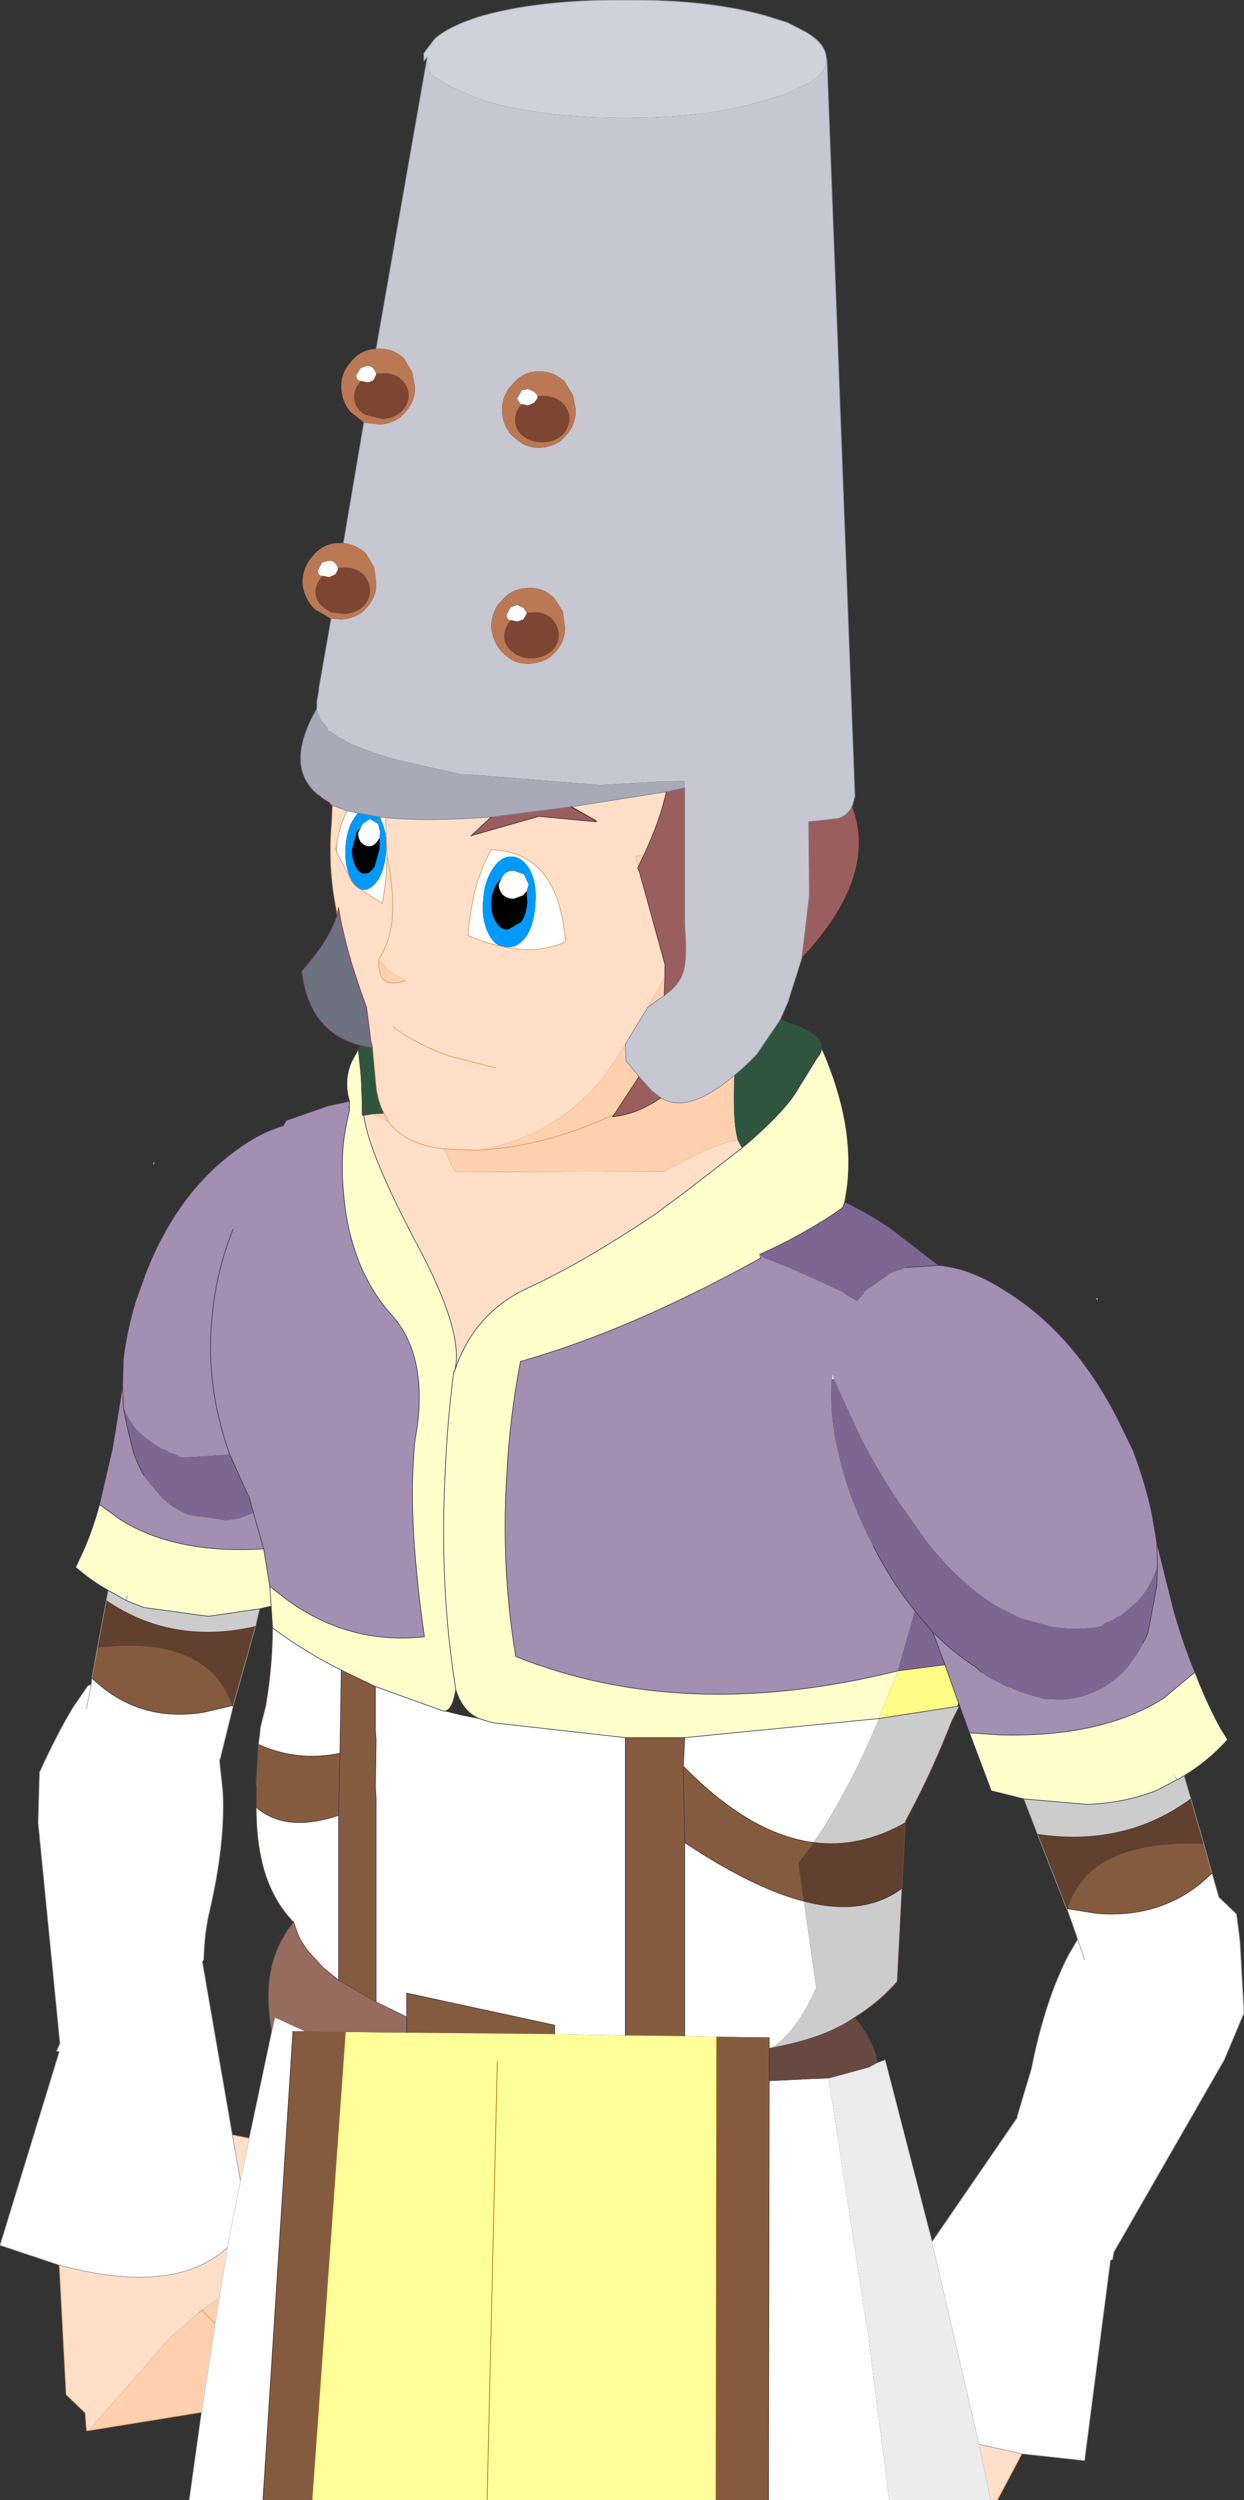 <?xml version="1.0" encoding="UTF-8" standalone="no"?>
<svg xmlns:xlink="http://www.w3.org/1999/xlink" height="183.45px" width="91.3px" xmlns="http://www.w3.org/2000/svg">
  <rect width="100%" height="100%" fill="#333333" stroke="none"/>
  <g transform="matrix(1, 0, 0, 1, -48.0, 112.25)">
    <path d="M79.35 -108.05 Q79.4 -107.15 79.65 -106.75 L81.05 -105.9 83.4 -104.9 Q87.75 -103.6 93.9 -103.6 99.95 -103.6 104.2 -104.9 L105.8 -105.4 106.4 -105.7 107.45 -106.2 Q108.6 -106.95 108.65 -107.8 L108.7 -107.95 108.7 -107.8 110.75 -53.8 110.55 -53.1 Q110.25 -52.45 109.55 -52.2 L107.35 -51.95 107.4 -46.55 106.85 -41.95 105.8 -38.65 105.25 -37.4 103.55 -34.9 Q102.7 -34.0 101.9 -33.35 98.5 -30.45 96.5 -31.7 L95.85 -32.2 94.9 -33.25 93.95 -34.4 93.9 -35.65 95.55 -38.35 96.75 -39.2 Q97.85 -39.95 98.15 -40.95 98.45 -41.95 98.25 -44.35 L98.25 -54.45 98.25 -54.95 97.05 -54.9 96.35 -54.9 92.05 -54.65 82.65 -55.4 81.75 -55.45 77.35 -56.45 77.3 -56.45 Q75.25 -57.0 73.95 -57.6 L73.85 -57.6 72.95 -58.1 72.2 -58.6 72.05 -58.65 72.0 -58.9 71.5 -59.45 71.4 -59.75 Q71.25 -60.0 71.25 -60.25 L71.25 -60.45 71.25 -60.75 71.4 -61.6 71.4 -61.75 72.3 -66.85 73.05 -66.8 Q73.9 -66.85 74.55 -67.3 L74.95 -67.7 Q75.7 -68.55 75.6 -69.65 L75.45 -70.65 74.85 -71.65 Q74.15 -72.3 73.2 -72.4 L74.7 -81.25 75.85 -81.1 Q76.7 -81.15 77.35 -81.6 L77.75 -82.0 Q78.5 -82.85 78.45 -83.9 L78.25 -84.95 77.65 -85.95 Q76.8 -86.75 75.6 -86.65 L79.35 -108.05 M88.65 -68.4 Q87.8 -69.2 86.65 -69.1 85.55 -69.05 84.85 -68.2 L84.55 -67.9 Q84.05 -67.15 84.05 -66.2 84.15 -65.2 84.8 -64.45 L84.95 -64.3 Q85.75 -63.5 86.85 -63.55 87.75 -63.6 88.4 -64.05 L88.8 -64.45 Q89.55 -65.3 89.45 -66.35 L89.3 -67.4 88.65 -68.4 M90.25 -82.25 L90.05 -83.25 89.45 -84.25 Q88.6 -85.05 87.45 -85.0 86.35 -84.95 85.65 -84.1 L85.35 -83.75 Q84.8 -83.0 84.85 -82.05 84.9 -81.05 85.55 -80.3 L85.75 -80.15 Q86.55 -79.35 87.65 -79.4 88.5 -79.45 89.15 -79.9 L89.55 -80.3 Q90.3 -81.15 90.25 -82.25" fill="#c6c7d0" fill-rule="evenodd" stroke="none"/>
    <path d="M79.35 -108.05 L79.1 -107.75 79.1 -108.05 79.1 -108.35 79.9 -109.4 Q80.95 -110.35 83.4 -111.1 87.75 -112.3 93.9 -112.25 99.95 -112.3 104.2 -111.1 L105.8 -110.6 107.15 -109.9 Q108.6 -109.05 108.65 -108.0 L108.65 -107.8 Q108.6 -106.95 107.45 -106.2 L106.4 -105.7 105.8 -105.4 104.2 -104.9 Q99.95 -103.6 93.9 -103.6 87.75 -103.6 83.4 -104.9 L81.05 -105.9 79.65 -106.75 Q79.4 -107.15 79.35 -108.05" fill="#d0d1d9" fill-rule="evenodd" stroke="none"/>
    <path d="M75.6 -84.85 L75.95 -84.85 Q76.75 -84.95 77.35 -84.5 77.95 -84.0 78.0 -83.3 78.0 -82.6 77.45 -82.05 76.9 -81.55 76.1 -81.5 L74.85 -81.8 74.65 -81.9 Q74.05 -82.35 74.0 -83.0 73.95 -83.75 74.5 -84.3 L74.95 -84.2 75.2 -84.25 75.4 -84.35 75.6 -84.75 75.6 -84.85 M72.8 -70.6 L72.9 -70.6 73.15 -70.6 Q73.95 -70.65 74.55 -70.2 75.1 -69.7 75.15 -69.0 75.2 -68.3 74.65 -67.75 74.1 -67.25 73.3 -67.2 L72.35 -67.3 71.85 -67.6 Q71.2 -68.05 71.15 -68.75 71.15 -69.45 71.7 -70.0 L72.15 -69.9 72.6 -70.1 72.8 -70.45 72.8 -70.6 M87.45 -83.2 L87.75 -83.2 Q88.55 -83.25 89.15 -82.8 89.75 -82.3 89.8 -81.6 89.8 -80.9 89.3 -80.35 88.75 -79.85 87.95 -79.8 87.1 -79.75 86.45 -80.2 85.85 -80.65 85.8 -81.35 85.75 -82.05 86.3 -82.6 L86.75 -82.5 87.2 -82.7 87.45 -83.05 87.45 -83.2 M86.65 -67.3 L87.0 -67.3 Q87.8 -67.4 88.4 -66.95 88.95 -66.45 89.0 -65.75 89.05 -65.05 88.5 -64.5 87.95 -64.0 87.15 -63.95 86.3 -63.9 85.7 -64.35 85.05 -64.8 85.0 -65.45 85.0 -66.2 85.5 -66.75 L85.95 -66.65 86.4 -66.8 86.65 -67.2 86.65 -67.3" fill="#7c4632" fill-rule="evenodd" stroke="none"/>
    <path d="M72.3 -66.85 L71.1 -67.55 70.95 -67.7 Q70.3 -68.45 70.2 -69.45 70.2 -70.4 70.7 -71.15 L71.0 -71.5 Q71.7 -72.35 72.8 -72.4 L73.2 -72.4 Q74.15 -72.3 74.85 -71.65 L75.45 -70.65 75.6 -69.65 Q75.7 -68.55 74.95 -67.7 L74.55 -67.3 Q73.9 -66.85 73.05 -66.8 L72.3 -66.85 M74.7 -81.25 L73.95 -81.85 73.75 -82.0 Q73.1 -82.75 73.05 -83.75 73.0 -84.7 73.55 -85.45 L73.8 -85.75 Q74.5 -86.6 75.6 -86.65 76.8 -86.75 77.65 -85.95 L78.25 -84.95 78.45 -83.9 Q78.5 -82.85 77.75 -82.0 L77.35 -81.6 Q76.7 -81.15 75.85 -81.1 L74.7 -81.25 M74.5 -84.3 Q73.95 -83.75 74.0 -83.0 74.05 -82.35 74.65 -81.9 L74.85 -81.8 76.1 -81.5 Q76.9 -81.55 77.45 -82.05 78.0 -82.6 78.0 -83.3 77.95 -84.0 77.35 -84.5 76.75 -84.95 75.95 -84.85 L75.6 -84.85 75.45 -85.15 75.4 -85.2 Q75.25 -85.4 74.95 -85.4 L74.5 -85.25 74.45 -85.2 74.15 -84.7 Q74.15 -84.45 74.4 -84.3 L74.5 -84.3 M71.7 -70.0 Q71.15 -69.45 71.15 -68.75 71.2 -68.05 71.85 -67.6 L72.35 -67.3 73.3 -67.2 Q74.1 -67.25 74.65 -67.75 75.2 -68.3 75.15 -69.0 75.1 -69.7 74.55 -70.2 73.95 -70.65 73.15 -70.6 L72.9 -70.6 72.8 -70.6 72.65 -70.85 72.6 -70.9 Q72.45 -71.1 72.15 -71.1 L71.7 -71.0 71.6 -70.9 71.35 -70.4 Q71.3 -70.15 71.55 -70.0 L71.7 -70.0 M87.45 -83.2 L87.25 -83.45 87.2 -83.5 86.75 -83.7 86.3 -83.6 86.25 -83.5 85.95 -83.0 86.2 -82.6 86.3 -82.6 Q85.75 -82.05 85.8 -81.35 85.85 -80.65 86.45 -80.2 87.1 -79.75 87.95 -79.8 88.75 -79.85 89.3 -80.35 89.8 -80.9 89.8 -81.6 89.75 -82.3 89.15 -82.8 88.55 -83.25 87.75 -83.2 L87.45 -83.2 M90.25 -82.25 Q90.3 -81.15 89.55 -80.3 L89.15 -79.9 Q88.5 -79.45 87.65 -79.4 86.55 -79.35 85.75 -80.15 L85.55 -80.3 Q84.9 -81.05 84.85 -82.05 84.8 -83.0 85.35 -83.75 L85.65 -84.1 Q86.35 -84.95 87.45 -85.0 88.6 -85.05 89.45 -84.25 L90.05 -83.25 90.25 -82.25 M88.65 -68.4 L89.3 -67.4 89.45 -66.35 Q89.55 -65.3 88.8 -64.45 L88.4 -64.05 Q87.75 -63.6 86.85 -63.55 85.75 -63.5 84.95 -64.3 L84.8 -64.45 Q84.15 -65.2 84.05 -66.2 84.05 -67.15 84.55 -67.9 L84.85 -68.2 Q85.55 -69.05 86.65 -69.1 87.8 -69.2 88.65 -68.4 M85.5 -66.75 Q85.0 -66.2 85.0 -65.45 85.05 -64.8 85.7 -64.35 86.3 -63.9 87.15 -63.95 87.95 -64.0 88.5 -64.5 89.05 -65.05 89.0 -65.75 88.95 -66.45 88.4 -66.95 87.8 -67.4 87.0 -67.3 L86.65 -67.3 86.45 -67.6 86.4 -67.65 85.95 -67.85 85.5 -67.7 85.45 -67.65 85.2 -67.15 Q85.15 -66.9 85.4 -66.75 L85.5 -66.75" fill="#bb7855" fill-rule="evenodd" stroke="none"/>
    <path d="M136.95 25.2 L137.45 26.95 138.75 28.2 139.0 30.15 139.3 35.45 137.85 38.9 129.75 53.0 129.65 53.55 129.5 53.6 127.6 68.3 123.0 67.8 119.85 67.1 116.4 52.25 122.65 43.15 122.65 43.05 123.7 39.55 Q124.7 34.5 126.45 31.15 L127.1 30.05 126.35 27.9 126.35 27.8 128.5 28.15 Q132.9 28.5 136.05 26.0 L136.95 25.2 M113.25 71.2 L104.4 71.2 104.45 40.45 107.5 40.3 108.8 40.25 109.4 44.05 111.05 54.8 111.5 57.8 111.75 59.2 111.85 60.15 112.85 68.0 113.25 71.2 M67.3 71.2 L61.9 71.2 62.8 64.75 63.8 58.25 64.1 56.35 64.7 52.65 Q60.8 56.25 52.35 53.95 L48.0 52.5 52.35 38.3 52.15 38.25 52.4 37.7 50.8 21.5 50.9 17.8 Q52.2 14.95 53.35 13.05 L54.45 11.45 54.7 11.35 54.75 10.9 55.1 11.2 Q58.35 14.1 62.9 13.4 L65.05 12.9 65.1 13.0 64.15 16.85 64.1 16.85 64.35 19.2 Q64.55 22.9 63.4 27.9 63.0 29.55 62.95 31.55 L62.85 31.7 65.05 44.4 65.65 47.8 66.3 44.65 67.95 36.85 68.2 35.8 70.4 36.8 69.5 36.8 67.3 71.2 M75.6 -84.85 L75.6 -84.75 75.4 -84.35 75.2 -84.25 74.95 -84.2 74.5 -84.3 74.4 -84.3 Q74.15 -84.45 74.15 -84.7 L74.45 -85.2 74.5 -85.25 74.95 -85.4 Q75.25 -85.4 75.4 -85.2 L75.45 -85.15 75.6 -84.85 M72.8 -70.6 L72.8 -70.45 72.6 -70.1 72.15 -69.9 71.7 -70.0 71.55 -70.0 Q71.3 -70.15 71.35 -70.4 L71.6 -70.9 71.7 -71.0 72.15 -71.1 Q72.45 -71.1 72.6 -70.9 L72.65 -70.85 72.8 -70.6 M73.5 -52.75 L74.25 -52.6 73.85 -52.0 Q73.4 -51.15 73.35 -49.95 73.3 -48.75 73.7 -47.85 L73.7 -47.8 72.7 -49.75 72.7 -50.3 Q73.0 -51.95 73.5 -52.75 M75.9 -52.3 L76.3 -52.25 76.4 -49.5 Q76.4 -47.75 76.05 -45.95 L74.45 -47.0 74.7 -46.95 Q75.35 -47.0 75.85 -47.85 76.3 -48.75 76.35 -49.95 76.4 -51.15 76.0 -52.0 L75.9 -52.3 M74.45 -51.45 L74.6 -51.8 75.15 -52.15 75.75 -51.8 75.9 -51.2 75.85 -50.75 75.75 -50.6 75.65 -50.45 Q75.4 -50.15 75.1 -50.15 74.75 -50.15 74.5 -50.45 74.25 -50.75 74.3 -51.2 L74.45 -51.45 M68.0 7.2 Q70.35 8.95 73.05 10.3 L72.95 16.4 Q69.85 17.05 66.95 15.75 L67.05 15.05 67.1 14.5 67.5 12.9 Q68.0 9.95 68.0 7.2 M75.55 11.5 L80.4 13.25 80.6 13.3 81.8 13.6 83.3 13.9 84.1 14.15 93.9 15.25 93.9 37.1 88.7 37.0 88.7 36.35 77.85 34.0 77.85 34.45 77.85 35.75 75.6 34.65 75.6 19.7 75.55 18.9 75.6 15.4 75.55 14.75 75.55 11.5 M86.3 -82.6 L86.2 -82.6 85.95 -83.0 86.25 -83.5 86.3 -83.6 86.75 -83.7 87.2 -83.5 87.25 -83.45 87.45 -83.2 87.45 -83.05 87.2 -82.7 86.75 -82.5 86.3 -82.6 M85.5 -66.75 L85.4 -66.75 Q85.15 -66.9 85.2 -67.15 L85.45 -67.65 85.5 -67.7 85.95 -67.85 86.4 -67.65 86.45 -67.6 86.65 -67.3 86.65 -67.2 86.4 -66.8 85.95 -66.65 85.5 -66.75 M85.05 -42.75 L85.25 -42.75 Q86.05 -42.7 86.7 -43.65 87.25 -44.65 87.3 -46.05 87.4 -47.45 86.9 -48.4 86.35 -49.4 85.5 -49.4 84.7 -49.4 84.1 -48.4 83.5 -47.45 83.45 -46.05 83.35 -44.65 83.9 -43.65 84.25 -42.95 84.85 -42.8 83.65 -43.05 82.35 -43.6 82.65 -47.45 84.05 -49.9 89.0 -49.75 89.5 -43.15 87.6 -42.25 85.05 -42.75 M86.65 -46.85 L86.4 -46.55 85.7 -46.3 Q85.25 -46.3 84.95 -46.55 84.6 -46.9 84.6 -47.35 L84.8 -47.8 85.0 -48.1 Q85.3 -48.4 85.75 -48.35 L86.45 -48.1 86.8 -47.35 86.65 -46.85 M127.6 31.55 L127.1 30.05 127.6 31.55 M112.5 13.85 Q110.8 18.05 108.45 21.85 L107.7 22.95 Q103.05 22.35 98.15 17.35 L98.25 15.25 112.5 13.85 M98.25 22.95 Q103.3 26.3 107.0 27.25 L107.9 33.6 Q106.55 36.7 104.7 38.0 L104.45 38.05 104.45 37.25 100.6 37.2 98.25 37.15 98.25 22.95 M69.55 28.8 Q67.9 27.1 67.25 24.5 66.8 22.65 66.8 20.35 68.95 22.25 72.85 20.95 L72.85 33.05 71.75 32.15 71.1 31.45 Q70.3 30.65 69.9 29.75 L69.75 29.35 69.55 28.8 M54.35 13.1 L54.7 11.35 54.35 13.1 M64.7 52.65 L65.15 50.25 65.65 47.8 65.15 50.25 64.7 52.65" fill="#ffffff" fill-rule="evenodd" stroke="none"/>
    <path d="M72.4 -53.15 L72.3 -53.2 72.2 -53.35 Q71.7 -53.6 71.4 -53.9 68.8 -55.95 71.25 -60.25 71.25 -60.0 71.4 -59.75 L71.5 -59.45 72.0 -58.9 72.05 -58.65 72.2 -58.6 72.95 -58.1 73.85 -57.6 73.95 -57.6 Q75.25 -57.0 77.3 -56.45 L77.35 -56.45 81.75 -55.45 82.65 -55.4 92.05 -54.65 96.35 -54.9 97.05 -54.9 98.25 -54.95 98.25 -54.45 96.9 -54.15 89.95 -53.05 89.9 -53.05 84.05 -52.3 Q79.4 -51.95 76.3 -52.25 L75.9 -52.3 74.25 -52.6 73.5 -52.75 72.4 -53.15" fill="#a8aab7" fill-rule="evenodd" stroke="none"/>
    <path d="M123.0 67.8 L121.2 71.2 120.7 71.2 119.85 67.1 123.0 67.8 M54.5 66.1 L54.35 66.1 54.25 64.8 52.85 63.45 52.35 53.95 Q60.8 56.25 64.7 52.65 L64.1 56.35 62.8 57.25 62.55 57.5 60.5 59.25 54.5 66.1 M72.75 -45.15 L72.7 -45.45 Q72.05 -48.6 72.35 -51.9 L72.4 -53.15 73.5 -52.75 Q73.0 -51.95 72.7 -50.3 L72.65 -49.9 72.7 -49.75 73.7 -47.8 Q74.0 -47.2 74.45 -47.0 L76.05 -45.95 Q76.4 -47.75 76.4 -49.5 L76.3 -52.25 Q79.4 -51.95 84.05 -52.3 L82.55 -50.9 82.65 -50.95 87.55 -52.35 91.75 -51.95 91.6 -52.1 91.8 -52.0 89.95 -53.05 96.9 -54.15 Q96.5 -52.2 95.3 -49.6 L94.65 -49.4 94.85 -48.65 94.8 -48.55 94.95 -48.2 96.8 -41.5 96.8 -40.55 95.55 -38.35 93.9 -35.65 93.4 -34.85 Q89.85 -29.05 83.1 -27.85 L80.55 -27.95 Q77.7 -28.3 76.5 -29.95 77.7 -28.3 80.55 -27.95 L81.4 -26.25 96.75 -26.3 Q100.3 -28.3 102.15 -28.6 L102.4 -28.1 102.5 -28.05 98.5 -24.95 96.15 -23.2 Q90.8 -19.6 86.75 -17.75 82.75 -15.9 81.35 -11.6 82.15 -14.35 78.6 -20.95 75.05 -27.65 74.7 -30.4 L75.4 -30.5 76.5 -29.95 76.2 -30.55 Q75.7 -31.5 75.6 -32.65 L75.35 -35.35 75.2 -35.95 75.15 -36.45 74.9 -38.35 Q73.35 -42.5 72.85 -45.65 L72.75 -45.15 M75.8 -41.85 Q76.5 -42.9 76.75 -44.5 77.0 -46.5 76.4 -49.5 77.0 -46.5 76.75 -44.5 76.5 -42.9 75.8 -41.85 75.75 -41.45 75.85 -41.1 76.0 -39.7 77.8 -40.3 77.05 -40.65 76.45 -41.1 L75.8 -41.85 M85.05 -42.75 Q87.6 -42.25 89.5 -43.15 89.0 -49.75 84.05 -49.9 82.65 -47.45 82.35 -43.6 83.65 -43.05 84.85 -42.8 L85.05 -42.75 M84.35 -33.9 L81.2 -34.7 81.0 -34.75 Q78.5 -35.65 76.85 -36.9 78.5 -35.65 81.0 -34.75 L81.2 -34.7 84.35 -33.9 M65.05 44.4 L66.3 44.65 65.65 47.8 65.05 44.4" fill="#ffdfc8" fill-rule="evenodd" stroke="none"/>
    <path d="M74.25 -52.6 L75.9 -52.3 76.0 -52.0 Q76.4 -51.15 76.35 -49.95 76.3 -48.75 75.85 -47.85 75.35 -47.0 74.7 -46.95 L74.45 -47.0 Q74.0 -47.2 73.7 -47.8 L73.7 -47.85 Q73.3 -48.75 73.35 -49.95 73.4 -51.15 73.85 -52.0 L74.25 -52.6 M75.85 -50.75 L75.9 -51.2 75.75 -51.8 75.15 -52.15 74.6 -51.8 74.45 -51.45 74.2 -51.25 73.85 -50.0 Q73.8 -49.25 74.1 -48.7 74.35 -48.15 74.75 -48.15 75.2 -48.15 75.5 -48.7 L75.85 -49.95 75.85 -50.75 M84.85 -42.8 Q84.25 -42.95 83.9 -43.65 83.35 -44.65 83.45 -46.05 83.5 -47.45 84.1 -48.4 84.7 -49.4 85.5 -49.4 86.35 -49.4 86.9 -48.4 87.4 -47.45 87.3 -46.05 87.25 -44.65 86.7 -43.65 86.05 -42.7 85.25 -42.75 L85.05 -42.75 84.85 -42.8 M84.8 -47.8 L84.5 -47.45 Q84.1 -46.9 84.05 -46.1 84.0 -45.25 84.4 -44.6 84.75 -44.0 85.3 -44.05 L86.25 -44.6 Q86.65 -45.2 86.7 -46.05 L86.65 -46.85 86.8 -47.35 86.45 -48.1 85.75 -48.35 Q85.3 -48.4 85.0 -48.1 L84.8 -47.8" fill="#0099ff" fill-rule="evenodd" stroke="none"/>
    <path d="M75.85 -50.75 L75.85 -49.95 75.5 -48.7 Q75.2 -48.15 74.75 -48.15 74.35 -48.15 74.1 -48.7 73.8 -49.25 73.85 -50.0 L74.2 -51.25 74.45 -51.45 74.3 -51.2 Q74.25 -50.75 74.5 -50.45 74.75 -50.15 75.1 -50.15 75.4 -50.15 75.65 -50.45 L75.75 -50.6 75.85 -50.75 M86.65 -46.85 L86.7 -46.05 Q86.65 -45.2 86.25 -44.6 L85.3 -44.05 Q84.75 -44.0 84.4 -44.6 84.0 -45.25 84.05 -46.1 84.1 -46.9 84.5 -47.45 L84.8 -47.8 84.6 -47.35 Q84.6 -46.9 84.95 -46.55 85.25 -46.3 85.7 -46.3 L86.4 -46.55 86.65 -46.85" fill="#000000" fill-rule="evenodd" stroke="none"/>
    <path d="M74.4 -35.55 Q70.65 -36.55 70.15 -41.0 72.2 -43.3 72.75 -45.15 L72.85 -45.65 Q73.35 -42.5 74.9 -38.35 L75.15 -36.45 75.2 -35.95 75.35 -35.35 74.4 -35.55" fill="#6c7280" fill-rule="evenodd" stroke="none"/>
    <path d="M62.8 64.75 L54.5 66.1 60.5 59.25 62.55 57.5 62.8 57.25 64.1 56.35 63.8 58.25 62.8 64.75 M96.75 -39.2 L95.55 -38.35 96.8 -40.55 96.75 -39.2 M93.9 -35.65 L93.95 -34.4 94.9 -33.25 93.1 -30.5 92.95 -30.3 Q94.8 -30.5 96.5 -31.7 98.5 -30.45 101.9 -33.35 101.75 -29.95 102.15 -28.6 100.3 -28.3 96.75 -26.3 L81.4 -26.25 80.55 -27.95 83.1 -27.85 Q89.85 -29.05 93.4 -34.85 L93.9 -35.65 M75.8 -41.85 L76.45 -41.1 Q77.05 -40.65 77.8 -40.3 76.0 -39.7 75.85 -41.1 75.75 -41.45 75.8 -41.85 M76.2 -30.55 L76.5 -29.95 75.4 -30.5 76.2 -30.55 M95.3 -49.6 L94.85 -48.65 94.65 -49.4 95.3 -49.6 M83.1 -27.85 Q88.2 -28.15 93.1 -30.5 88.2 -28.15 83.1 -27.85 M62.8 57.25 L63.8 58.25 62.8 57.25" fill="#ffd0ae" fill-rule="evenodd" stroke="none"/>
    <path d="M116.9 -19.4 Q119.25 -19.2 121.85 -17.5 126.85 -14.4 130.05 -8.1 L131.15 -5.85 Q132.05 -3.5 132.55 -1.15 L132.9 0.95 134.15 5.95 Q134.85 8.4 135.7 10.45 L133.35 12.4 Q128.8 15.25 121.35 15.05 L119.15 14.9 118.35 12.7 117.35 9.9 116.45 7.5 117.8 8.75 118.7 9.45 119.4 9.95 119.45 9.95 120.05 10.45 120.45 10.75 122.1 11.6 122.15 11.7 122.2 11.6 122.9 11.9 124.6 12.4 125.7 12.45 Q127.2 12.45 128.6 11.75 129.8 11.15 130.7 10.15 L131.35 9.25 131.6 8.85 131.85 8.35 132.1 7.9 132.25 7.55 132.3 7.3 132.9 4.1 132.95 2.65 Q132.5 4.2 131.4 5.35 L130.25 6.3 130.0 6.4 129.65 6.65 129.1 6.85 128.9 7.05 128.6 7.15 Q126.85 7.4 125.1 7.1 L122.9 6.5 121.4 5.75 120.8 5.4 Q118.35 3.8 116.1 1.0 L114.5 -1.25 Q112.8 -3.6 111.2 -6.7 L109.6 -10.15 109.2 -11.05 109.1 -11.45 109.05 -11.05 Q108.85 -8.3 109.6 -5.4 110.3 -2.3 111.95 0.9 L112.1 1.2 Q113.45 3.85 115.15 5.95 L113.9 10.35 Q98.25 14.25 85.85 9.3 84.75 2.65 85.2 -4.1 85.4 -8.2 86.2 -12.35 94.3 -14.65 103.85 -19.95 L103.9 -20.05 105.35 -19.45 105.45 -19.45 108.8 -17.95 109.85 -17.45 110.2 -17.2 110.9 -16.8 111.4 -17.35 111.4 -17.55 111.45 -17.5 113.1 -18.65 113.35 -18.85 114.5 -19.25 116.9 -19.4 M55.3 -1.85 L56.25 -5.95 57.0 -10.55 57.05 -12.5 Q57.3 -14.6 57.95 -16.75 L58.7 -18.85 Q61.0 -24.7 65.25 -27.8 67.05 -29.15 68.8 -29.65 L69.05 -30.05 72.05 -31.1 73.65 -31.45 73.65 -31.05 73.65 -30.8 73.5 -30.1 Q72.8 -27.2 73.4 -23.15 74.15 -18.6 76.8 -15.7 79.35 -12.8 78.6 -7.4 78.4 -6.4 78.35 -5.2 78.0 -0.2 79.15 7.85 73.7 8.45 69.15 5.2 L67.8 4.15 67.35 1.4 Q60.95 1.8 56.9 -0.7 L55.3 -1.85 M73.6 -31.0 L73.65 -31.05 73.6 -31.05 73.6 -31.0 M57.05 -9.0 L57.3 -7.7 57.8 -5.65 58.1 -4.9 58.2 -4.7 58.55 -4.0 58.9 -3.55 59.15 -3.25 59.8 -2.45 Q60.65 -1.6 61.85 -1.1 L64.6 -0.7 65.55 -0.85 66.6 -1.25 66.4 -1.95 66.3 -2.4 66.15 -2.65 64.85 -5.55 64.6 -5.5 61.45 -5.3 61.15 -5.35 60.95 -5.5 60.45 -5.65 60.1 -5.85 59.85 -5.95 Q58.8 -6.55 58.05 -7.3 57.4 -8.05 57.05 -9.0 L57.0 -10.55 57.05 -9.0 M65.1 -22.05 Q63.9 -19.0 63.6 -15.95 63.2 -12.6 63.85 -9.2 64.2 -7.4 64.85 -5.55 64.2 -7.4 63.85 -9.2 63.2 -12.6 63.6 -15.95 63.9 -19.0 65.1 -22.05 M67.35 1.4 L66.6 -1.25 67.35 1.4 M132.9 0.95 L132.95 2.65 132.9 0.95" fill="#a28fb1" fill-rule="evenodd" stroke="none"/>
    <path d="M105.25 -37.4 Q108.35 -36.5 108.3 -35.35 108.3 -35.0 107.95 -34.6 L106.35 -32.0 Q105.35 -30.5 102.8 -28.3 L102.6 -28.35 102.6 -28.15 102.5 -28.1 102.4 -28.1 102.15 -28.6 Q101.75 -29.95 101.9 -33.35 102.7 -34.0 103.55 -34.9 L105.25 -37.4 M74.3 -35.25 L74.4 -35.35 74.4 -35.55 75.35 -35.35 75.6 -32.65 Q75.7 -31.5 76.2 -30.55 L75.4 -30.5 74.7 -30.4 74.65 -30.8 74.6 -31.25 74.6 -31.55 74.5 -33.25 74.45 -33.8 74.3 -35.25" fill="#2f553f" fill-rule="evenodd" stroke="none"/>
    <path d="M108.3 -35.35 Q110.8 -29.7 110.15 -24.95 L110.0 -24.05 109.85 -23.65 109.65 -23.5 109.5 -23.4 109.15 -23.15 Q106.65 -21.5 103.75 -20.2 L103.75 -20.15 103.8 -20.05 103.85 -19.95 Q94.3 -14.65 86.2 -12.35 85.4 -8.2 85.2 -4.1 84.75 2.65 85.85 9.3 98.25 14.25 113.9 10.35 L112.95 12.7 112.5 13.85 98.25 15.25 93.9 15.25 84.1 14.15 83.3 13.9 Q82.0 13.45 81.45 11.75 81.2 13.3 80.6 13.3 L80.4 13.25 75.55 11.5 73.05 10.3 Q70.35 8.95 68.0 7.2 L67.9 5.6 67.8 4.15 67.9 5.6 67.05 5.8 63.3 6.35 58.55 5.7 57.3 5.2 57.4 4.75 57.2 5.15 55.95 4.45 Q54.7 3.75 53.55 2.75 L53.9 2.0 Q54.7 0.35 55.3 -1.85 L56.9 -0.7 Q60.95 1.8 67.35 1.4 L67.8 4.15 69.15 5.2 Q73.7 8.45 79.15 7.85 78.0 -0.2 78.35 -5.2 78.4 -6.4 78.6 -7.4 79.35 -12.8 76.8 -15.7 74.15 -18.6 73.4 -23.15 72.8 -27.2 73.5 -30.1 L73.65 -30.8 73.65 -31.05 73.65 -31.45 Q73.2 -32.95 73.8 -34.35 L74.3 -35.25 74.45 -33.8 74.5 -33.25 74.55 -31.55 74.55 -31.25 74.55 -30.85 74.55 -30.4 74.7 -30.4 Q75.05 -27.65 78.6 -20.95 82.15 -14.35 81.35 -11.6 L81.3 -11.6 Q80.85 -8.1 80.7 -4.75 80.2 4.0 81.45 11.7 L81.45 11.75 81.45 11.7 Q80.2 4.0 80.7 -4.75 80.85 -8.1 81.3 -11.6 L81.35 -11.6 Q82.75 -15.9 86.75 -17.75 90.8 -19.6 96.15 -23.2 L98.5 -24.95 102.5 -28.05 102.6 -28.15 102.8 -28.3 Q105.35 -30.5 106.35 -32.0 L107.95 -34.6 Q108.3 -35.0 108.3 -35.35 M135.7 10.45 Q136.6 12.8 137.6 14.6 L138.1 15.4 Q136.65 17.0 134.9 18.05 L134.4 18.35 134.1 17.9 134.35 18.35 132.95 19.1 Q130.55 20.05 127.8 20.15 L123.15 19.75 120.75 19.15 119.15 14.9 121.35 15.05 Q128.8 15.25 133.35 12.4 L135.7 10.45" fill="#ffffcc" fill-rule="evenodd" stroke="none"/>
    <path d="M74.5 -33.25 L74.6 -31.55 74.6 -31.25 74.65 -30.8 74.7 -30.4 74.55 -30.4 74.55 -30.85 74.55 -31.25 74.55 -31.55 74.5 -33.25 M102.6 -28.15 L102.5 -28.05 102.4 -28.1 102.5 -28.1 102.6 -28.15" fill="#674743" fill-rule="evenodd" stroke="none"/>
    <path d="M73.6 -31.05 L73.65 -31.05 73.6 -31.0 73.6 -31.05 M103.8 -20.05 L103.75 -20.15 103.8 -20.15 103.8 -20.05" fill="#c1a49d" fill-rule="evenodd" stroke="none"/>
    <path d="M59.25 -26.95 L59.35 -26.95 59.25 -26.75 59.25 -26.95 M128.55 -16.8 L128.45 -17.0 128.55 -17.0 128.55 -16.8" fill="#bec5d8" fill-rule="evenodd" stroke="none"/>
    <path d="M110.0 -24.05 Q111.6 -23.3 113.25 -22.2 L116.9 -19.4 114.5 -19.25 113.35 -18.85 113.1 -18.65 111.45 -17.5 111.4 -17.55 111.4 -17.35 110.9 -16.8 110.2 -17.2 109.85 -17.45 108.8 -17.95 105.45 -19.45 105.35 -19.45 103.9 -20.05 103.8 -20.15 103.75 -20.2 Q106.65 -21.5 109.15 -23.15 L109.5 -23.4 109.65 -23.5 109.85 -23.65 110.0 -24.05 M58.55 -4.0 L58.2 -4.7 58.1 -4.9 57.8 -5.65 57.3 -7.7 57.05 -9.0 Q57.4 -8.05 58.05 -7.3 58.8 -6.55 59.85 -5.95 L60.1 -5.85 60.45 -5.65 60.95 -5.5 61.15 -5.35 61.45 -5.3 64.6 -5.5 64.85 -5.55 66.15 -2.65 66.3 -2.4 66.4 -1.95 66.6 -1.25 65.55 -0.85 64.6 -0.7 61.85 -1.1 Q60.65 -1.6 59.8 -2.45 L59.15 -3.25 58.9 -3.55 58.55 -4.0 M110.75 -22.85 L110.75 -22.7 110.85 -22.75 110.75 -22.85 M109.05 -11.05 L109.2 -11.05 109.6 -10.15 111.2 -6.7 Q112.8 -3.6 114.5 -1.25 L116.1 1.0 Q118.35 3.8 120.8 5.4 L121.4 5.75 122.9 6.5 125.1 7.1 Q126.85 7.4 128.6 7.15 L128.9 7.05 129.1 6.85 129.65 6.65 130.0 6.4 130.25 6.3 131.4 5.35 Q132.5 4.2 132.95 2.65 L132.9 4.1 132.3 7.3 132.25 7.55 132.1 7.9 131.85 8.35 131.6 8.85 131.35 9.25 130.7 10.15 Q129.8 11.15 128.6 11.75 127.2 12.45 125.7 12.45 L124.6 12.4 122.9 11.9 122.2 11.6 122.1 11.6 120.45 10.75 120.05 10.45 119.45 9.95 119.4 9.95 118.7 9.45 117.8 8.75 116.45 7.5 117.35 9.9 113.9 10.35 115.15 5.95 Q113.45 3.85 112.1 1.2 L111.95 0.9 Q110.3 -2.3 109.6 -5.4 108.85 -8.3 109.05 -11.05 M116.45 7.5 L115.15 5.95 116.45 7.5" fill="#7d6792" fill-rule="evenodd" stroke="none"/>
    <path d="M110.55 -53.1 Q112.5 -47.95 106.85 -41.95 L107.4 -46.55 107.35 -51.95 109.55 -52.2 Q110.25 -52.45 110.55 -53.1 M98.25 -54.45 L98.25 -44.35 Q98.45 -41.95 98.15 -40.95 97.85 -39.95 96.75 -39.2 L96.8 -40.55 96.8 -41.5 94.95 -48.2 94.8 -48.55 94.85 -48.65 95.3 -49.6 Q96.5 -52.2 96.9 -54.15 L98.25 -54.45 M94.9 -33.25 L95.85 -32.2 96.5 -31.7 Q94.8 -30.5 92.95 -30.3 L93.1 -30.5 94.9 -33.25 M84.05 -52.3 L89.9 -53.05 89.95 -53.05 91.8 -52.0 91.6 -52.1 91.75 -51.95 87.55 -52.35 82.65 -50.95 82.55 -50.9 84.05 -52.3 M91.6 -52.1 L89.9 -53.05 91.6 -52.1" fill="#9b5e5e" fill-rule="evenodd" stroke="none"/>
    <path d="M110.75 -22.85 L110.85 -22.75 110.75 -22.7 110.75 -22.85" fill="#52946d" fill-rule="evenodd" stroke="none"/>
    <path d="M103.75 -20.15 L103.75 -20.2 103.8 -20.15 103.75 -20.15" fill="#b48f87" fill-rule="evenodd" stroke="none"/>
    <path d="M103.85 -19.95 L103.8 -20.05 103.8 -20.15 103.9 -20.05 103.85 -19.95 M77.9 35.75 L77.85 35.75 77.85 34.45 77.9 35.75" fill="#d2c0b7" fill-rule="evenodd" stroke="none"/>
    <path d="M109.2 -11.05 L109.05 -11.05 109.1 -11.45 109.2 -11.05" fill="#f2f2f2" fill-rule="evenodd" stroke="none"/>
    <path d="M122.1 11.6 L122.2 11.6 122.15 11.7 122.1 11.6" fill="#deddb1" fill-rule="evenodd" stroke="none"/>
    <path d="M134.9 18.05 L135.4 19.75 Q130.55 23.3 124.15 22.35 L123.15 19.75 127.8 20.15 Q130.55 20.05 132.95 19.1 L134.35 18.35 134.4 18.35 134.9 18.05 M55.8 5.2 L55.95 4.45 57.2 5.15 57.3 5.2 58.55 5.7 63.3 6.35 67.05 5.8 66.75 7.1 Q60.65 8.5 55.8 5.2 M118.4 12.95 L117.85 14.05 Q116.5 17.5 114.95 20.45 L114.45 21.4 114.45 21.5 Q111.1 23.4 107.7 22.95 L108.45 21.85 Q110.8 18.05 112.5 13.85 L118.3 12.95 118.4 12.95 M114.2 26.3 L113.85 33.15 Q112.55 34.65 110.7 35.8 108.55 37.3 104.7 38.0 106.55 36.7 107.9 33.6 L107.0 27.25 Q111.4 28.4 114.2 26.3 M126.35 27.9 L126.3 27.85 126.35 27.8 126.35 27.9 M65.1 12.95 L65.1 13.0 65.05 12.9 65.1 12.95" fill="#cccccc" fill-rule="evenodd" stroke="none"/>
    <path d="M134.4 18.35 L134.35 18.35 134.1 17.9 134.4 18.35 M57.3 5.2 L57.2 5.15 57.4 4.75 57.3 5.2" fill="#a5bafe" fill-rule="evenodd" stroke="none"/>
    <path d="M135.4 19.75 L136.35 23.05 Q127.9 22.7 126.35 27.8 L126.3 27.85 124.15 22.35 Q130.55 23.3 135.4 19.75 M55.15 8.65 L55.8 5.2 Q60.65 8.5 66.75 7.1 L65.1 12.95 65.05 12.9 Q63.2 7.7 55.15 8.65 M114.45 21.5 L114.2 26.3 Q111.4 28.4 107.0 27.25 L106.6 24.55 106.65 24.4 107.5 23.25 107.7 22.95 Q111.1 23.4 114.45 21.5" fill="#62402f" fill-rule="evenodd" stroke="none"/>
    <path d="M136.35 23.05 L136.95 25.2 136.05 26.0 Q132.9 28.5 128.5 28.15 L126.35 27.8 Q127.9 22.7 136.35 23.05 M104.4 71.2 L100.55 71.2 100.6 37.2 104.45 37.25 104.45 38.05 104.45 40.45 104.4 71.2 M70.9 71.2 L67.3 71.2 69.5 36.8 70.4 36.8 73.35 36.85 70.9 71.2 M54.75 10.9 L55.15 8.65 Q63.2 7.7 65.05 12.9 L62.9 13.4 Q58.35 14.1 55.1 11.2 L54.75 10.9 M73.05 10.3 L75.55 11.5 75.55 14.75 75.6 15.4 75.55 18.9 75.6 19.7 75.6 34.65 72.85 33.05 72.85 20.95 72.95 16.4 72.85 20.95 Q68.95 22.25 66.8 20.35 L66.8 18.8 66.8 18.3 66.85 17.85 66.95 15.75 Q69.85 17.05 72.95 16.4 L73.05 10.3 M107.7 22.95 L107.5 23.25 106.65 24.4 106.6 24.55 107.0 27.25 Q103.3 26.3 98.25 22.95 L98.15 17.35 98.25 22.95 98.25 37.15 93.9 37.1 93.9 15.25 98.25 15.25 98.15 17.35 Q103.05 22.35 107.7 22.95 M88.7 37.0 L77.85 36.9 77.9 35.75 77.85 34.45 77.85 34.0 88.7 36.35 88.7 37.0" fill="#855b3f" fill-rule="evenodd" stroke="none"/>
    <path d="M118.35 12.7 L118.3 12.9 118.3 12.95 112.5 13.85 112.95 12.7 113.9 10.35 117.35 9.9 118.35 12.7" fill="#fefd85" fill-rule="evenodd" stroke="none"/>
    <path d="M118.3 12.9 L118.4 12.95 118.3 12.95 118.3 12.9" fill="#bda097" fill-rule="evenodd" stroke="none"/>
    <path d="M100.55 71.2 L83.75 71.2 70.9 71.2 73.35 36.85 77.85 36.9 88.7 37.0 93.9 37.1 98.25 37.15 100.6 37.2 100.55 71.2 M84.5 39.0 L83.75 71.2 84.5 39.0" fill="#ffff99" fill-rule="evenodd" stroke="none"/>
    <path d="M120.7 71.2 L113.25 71.2 112.85 68.0 111.85 60.15 111.75 59.2 111.5 57.8 111.05 54.8 109.4 44.05 108.8 40.25 111.75 39.45 112.4 39.1 112.95 38.9 116.4 52.25 119.85 67.1 120.7 71.2" fill="#ececec" fill-rule="evenodd" stroke="none"/>
    <path d="M110.7 35.8 Q112.05 37.35 112.4 39.1 L111.75 39.45 108.8 40.25 107.5 40.3 104.45 40.45 104.45 38.05 104.7 38.0 Q108.55 37.3 110.7 35.8" fill="#684942" fill-rule="evenodd" stroke="none"/>
    <path d="M77.85 36.9 L73.35 36.85 70.4 36.8 68.2 35.8 67.95 36.85 Q67.15 32.55 68.85 29.8 L69.1 29.35 69.55 28.8 69.75 29.35 69.9 29.75 Q70.3 30.65 71.1 31.45 L71.75 32.15 72.85 33.05 75.6 34.65 77.85 35.75 77.85 36.9 77.85 35.75 77.9 35.75 77.85 36.9" fill="#956c5e" fill-rule="evenodd" stroke="none"/>
    <path d="M108.65 -107.8 L108.65 -108.0 Q108.6 -109.05 107.15 -109.9 L105.8 -110.6 104.2 -111.1 Q99.95 -112.3 93.9 -112.25 87.75 -112.3 83.4 -111.1 80.95 -110.35 79.9 -109.4 L79.1 -108.35 79.1 -108.05 79.1 -107.75 79.35 -108.05 M108.65 -107.8 L108.7 -107.95 108.7 -107.8 110.75 -53.8 110.55 -53.1 M105.8 -38.65 L105.25 -37.4 M72.4 -53.15 L72.3 -53.2 72.2 -53.35 M71.4 -53.9 Q68.8 -55.95 71.25 -60.25 L71.25 -60.45 71.25 -60.75 71.4 -61.6 71.4 -61.75 72.3 -66.85 M73.2 -72.4 L74.7 -81.25 M75.6 -86.65 L79.35 -108.05 M98.25 -54.45 L98.25 -44.35 Q98.45 -41.95 98.15 -40.95 97.85 -39.95 96.75 -39.2 L95.55 -38.35 93.9 -35.65 93.95 -34.4 94.9 -33.25 95.85 -32.2 96.5 -31.7 Q98.5 -30.45 101.9 -33.35 102.7 -34.0 103.55 -34.9 L105.25 -37.4 M73.5 -52.75 L74.25 -52.6 75.9 -52.3 76.3 -52.25 Q79.4 -51.95 84.05 -52.3 L89.9 -53.05 89.95 -53.05 96.9 -54.15 98.25 -54.45 M73.5 -52.75 L72.4 -53.15 M106.85 -41.95 L107.4 -46.55 107.35 -51.95 109.55 -52.2 Q110.25 -52.45 110.55 -53.1" fill="none" stroke="#7d8193" stroke-linecap="round" stroke-linejoin="round" stroke-width="0.05"/>
    <path d="M74.4 -35.55 Q70.65 -36.55 70.15 -41.0 72.2 -43.3 72.75 -45.15 L72.85 -45.65 Q73.35 -42.5 74.9 -38.35 L75.15 -36.45 75.2 -35.95 75.35 -35.35 74.4 -35.55 M72.2 -53.35 Q71.7 -53.6 71.4 -53.9" fill="none" stroke="#912b5f" stroke-linecap="round" stroke-linejoin="round" stroke-width="0.05"/>
    <path d="M123.0 67.8 L121.2 71.2 M62.8 64.75 L54.5 66.1 54.35 66.1 54.25 64.8 52.85 63.45 52.35 53.95 M72.75 -45.15 L72.7 -45.45 Q72.05 -48.6 72.35 -51.9 L72.4 -53.15 M72.7 -50.3 L72.65 -49.9 72.7 -49.75 73.7 -47.8 Q74.0 -47.2 74.45 -47.0 L76.05 -45.95 Q76.4 -47.75 76.4 -49.5 L76.3 -52.25 M72.7 -50.3 Q73.0 -51.95 73.5 -52.75 M76.4 -49.5 Q77.0 -46.5 76.75 -44.5 76.5 -42.9 75.8 -41.85 M77.8 -40.3 Q76.0 -39.7 75.85 -41.1 75.75 -41.45 75.8 -41.85 M75.35 -35.35 L75.6 -32.65 Q75.7 -31.5 76.2 -30.55 L76.5 -29.95 Q77.7 -28.3 80.55 -27.95 L83.1 -27.85 M85.05 -42.75 Q87.6 -42.25 89.5 -43.15 89.0 -49.75 84.05 -49.9 82.65 -47.45 82.35 -43.6 83.65 -43.05 84.85 -42.8 L85.05 -42.75 M76.85 -36.9 Q78.5 -35.65 81.0 -34.75 L81.2 -34.7 84.35 -33.9 M93.1 -30.5 Q88.2 -28.15 83.1 -27.85 M65.05 44.4 L66.3 44.65 M63.8 58.25 L62.8 57.25 62.55 57.5" fill="none" stroke="#d7995e" stroke-linecap="round" stroke-linejoin="round" stroke-width="0.05"/>
    <path d="M108.3 -35.35 Q110.8 -29.7 110.15 -24.95 L110.0 -24.05 Q111.6 -23.3 113.25 -22.2 L116.9 -19.4 Q119.25 -19.2 121.85 -17.5 126.85 -14.4 130.05 -8.1 L131.15 -5.85 Q132.05 -3.5 132.55 -1.15 L132.9 0.95 134.15 5.95 Q134.85 8.4 135.7 10.45 136.6 12.8 137.6 14.6 L138.1 15.4 Q136.65 17.0 134.9 18.05 L134.4 18.35 134.35 18.35 132.95 19.1 Q130.55 20.05 127.8 20.15 L123.15 19.75 120.75 19.15 119.15 14.9 118.35 12.7 118.3 12.9 M55.95 4.45 Q54.7 3.75 53.55 2.75 L53.9 2.0 Q54.7 0.35 55.3 -1.85 L56.25 -5.95 57.0 -10.55 57.05 -12.5 Q57.3 -14.6 57.95 -16.75 L58.7 -18.85 Q61.0 -24.7 65.25 -27.8 67.05 -29.15 68.8 -29.65 M69.05 -30.05 L72.05 -31.1 73.65 -31.45 Q73.2 -32.95 73.8 -34.35 L74.3 -35.25 74.4 -35.35 M73.65 -31.45 L73.65 -31.05 73.65 -30.8 73.5 -30.1 Q72.8 -27.2 73.4 -23.15 74.15 -18.6 76.8 -15.7 79.35 -12.8 78.6 -7.4 78.4 -6.4 78.35 -5.2 78.0 -0.2 79.15 7.85 73.7 8.45 69.15 5.2 L67.8 4.15 67.9 5.6 68.0 7.2 Q70.35 8.95 73.05 10.3 L75.55 11.5 80.4 13.25 80.6 13.3 Q81.2 13.3 81.45 11.75 L81.45 11.7 Q80.2 4.0 80.7 -4.75 80.85 -8.1 81.3 -11.6 L81.35 -11.6 Q82.15 -14.35 78.6 -20.95 75.05 -27.65 74.7 -30.4 M74.3 -35.25 L74.45 -33.8 M58.55 -4.0 L58.2 -4.7 58.1 -4.9 57.8 -5.65 57.3 -7.7 57.05 -9.0 57.0 -10.55 M64.85 -5.55 Q64.2 -7.4 63.85 -9.2 63.2 -12.6 63.6 -15.95 63.9 -19.0 65.1 -22.05 M67.8 4.15 L67.35 1.4 Q60.95 1.8 56.9 -0.7 L55.3 -1.85 M66.3 -2.4 L66.4 -1.95 66.6 -1.25 67.35 1.4 M64.85 -5.55 L66.15 -2.65 M108.3 -35.35 Q108.3 -35.0 107.95 -34.6 L106.35 -32.0 Q105.35 -30.5 102.8 -28.3 L102.6 -28.15 102.5 -28.05 98.5 -24.95 96.15 -23.2 Q90.8 -19.6 86.75 -17.75 82.75 -15.9 81.35 -11.6 M113.9 10.35 Q98.25 14.25 85.85 9.3 84.75 2.65 85.2 -4.1 85.4 -8.2 86.2 -12.35 94.3 -14.65 103.85 -19.95 L103.8 -20.05 M103.75 -20.2 Q106.65 -21.5 109.15 -23.15 L109.5 -23.4 109.65 -23.5 109.85 -23.65 110.0 -24.05 M114.5 -19.25 L116.9 -19.4 M112.1 1.2 Q113.45 3.85 115.15 5.95 L116.45 7.5 117.8 8.75 118.7 9.45 119.4 9.95 119.45 9.95 120.05 10.45 M131.85 8.35 L132.1 7.9 132.25 7.55 132.3 7.3 132.9 4.1 132.95 2.65 132.9 0.95 M119.15 14.9 L121.35 15.05 Q128.8 15.25 133.35 12.4 L135.7 10.45 M126.3 27.85 L126.35 27.8 M116.45 7.5 L117.35 9.9 118.35 12.7 M117.35 9.9 L113.9 10.35 M112.5 13.85 L118.3 12.95 M98.15 17.35 L98.25 22.95 M98.15 17.35 L98.25 15.25 93.9 15.25 93.9 37.1 M98.25 37.15 L98.25 22.95 M81.45 11.75 Q82.0 13.45 83.3 13.9 L84.1 14.15 93.9 15.25 M98.25 15.25 L112.5 13.85 M67.05 5.8 L67.9 5.6 M57.3 5.2 L58.55 5.7 63.3 6.35 67.05 5.8 M65.1 12.95 L65.05 12.9 M72.95 16.4 L72.85 20.95 72.85 33.05 M75.6 34.65 L75.6 19.7 M75.55 18.9 L75.6 15.4 M75.55 14.75 L75.55 11.5 M72.95 16.4 L73.05 10.3 M57.3 5.2 L57.2 5.15 55.95 4.45" fill="none" stroke="#42374d" stroke-linecap="round" stroke-linejoin="round" stroke-width="0.05"/>
    <path d="M105.25 -37.4 Q108.35 -36.5 108.3 -35.35 M74.4 -35.35 L74.4 -35.55 M74.45 -33.8 L74.5 -33.25 74.6 -31.55 74.6 -31.25 74.65 -30.8 74.7 -30.4 M73.6 -31.0 L73.65 -31.05 73.6 -31.05 M118.4 12.95 L118.3 12.95" fill="none" stroke="#30543c" stroke-linecap="round" stroke-linejoin="round" stroke-width="0.05"/>
    <path d="M66.15 -2.65 L66.3 -2.4 M118.3 12.9 L118.4 12.95 117.85 14.05 Q116.5 17.5 114.95 20.45 M114.45 21.5 L114.2 26.3 113.85 33.15 Q112.55 34.65 110.7 35.8 M114.45 21.5 L114.45 21.4 114.95 20.45 M69.55 28.8 Q67.9 27.1 67.25 24.5 66.8 22.65 66.8 20.35 M66.8 18.8 L66.8 18.3 66.85 17.85 66.95 15.75 67.05 15.05 67.1 14.5 67.5 12.9 Q68.0 9.95 68.0 7.2" fill="none" stroke="#6a4e44" stroke-linecap="round" stroke-linejoin="round" stroke-width="0.05"/>
    <path d="M110.55 -53.1 Q112.5 -47.95 106.85 -41.95 M89.95 -53.05 L91.8 -52.0 91.6 -52.1 91.75 -51.95 87.55 -52.35 82.65 -50.95 82.55 -50.9 84.05 -52.3 M96.9 -54.15 Q96.5 -52.2 95.3 -49.6 L94.85 -48.65 94.8 -48.55 94.95 -48.2 96.8 -41.5 96.8 -40.55 96.75 -39.2 M89.9 -53.05 L91.6 -52.1 M93.1 -30.5 L94.9 -33.25 M96.5 -31.7 Q94.8 -30.5 92.95 -30.3 L93.1 -30.5" fill="none" stroke="#4b2e2e" stroke-linecap="round" stroke-linejoin="round" stroke-width="0.05"/>
    <path d="M106.85 -41.95 L105.8 -38.65 M134.9 18.05 L135.4 19.75 136.35 23.05 136.95 25.2 137.45 26.95 138.75 28.2 139.0 30.15 139.3 35.45 137.85 38.9 129.75 53.0 129.65 53.55 M129.5 53.6 L127.6 68.3 123.0 67.8 M52.35 53.95 L48.0 52.5 52.35 38.3 M52.15 38.25 L52.4 37.7 50.8 21.5 50.9 17.8 Q52.2 14.95 53.35 13.05 L54.45 11.45 54.7 11.35 54.75 10.9 55.15 8.65 55.8 5.2 55.95 4.45 M123.15 19.75 L124.15 22.35 M116.4 52.25 L122.65 43.15 M122.65 43.05 L123.7 39.55 Q124.7 34.5 126.45 31.15 L127.1 30.05 126.35 27.9 126.3 27.85 124.15 22.35 M127.1 30.05 L127.6 31.55 M119.85 67.1 L123.0 67.8 M67.05 5.8 L66.75 7.1 65.1 12.95 65.1 13.0 64.15 16.85 M64.1 16.85 L64.35 19.2 Q64.55 22.9 63.4 27.9 63.0 29.55 62.95 31.55 M62.85 31.7 L65.05 44.4 65.65 47.8 M54.7 11.35 L54.35 13.1 M64.7 52.65 Q60.8 56.25 52.35 53.95" fill="none" stroke="#999999" stroke-linecap="round" stroke-linejoin="round" stroke-width="0.05"/>
    <path d="M124.15 22.35 Q130.55 23.3 135.4 19.75 M114.95 20.45 Q115.0 21.15 114.45 21.5 M126.35 27.8 L128.5 28.15 Q132.9 28.5 136.05 26.0 L136.95 25.2 M107.7 22.95 Q111.1 23.4 114.45 21.5 M107.7 22.95 Q103.05 22.35 98.15 17.35 M98.25 22.95 Q103.3 26.3 107.0 27.25 111.4 28.4 114.2 26.3 M104.45 37.25 L104.45 38.05 104.45 40.45 104.4 71.2 M66.8 20.35 L66.8 18.8 M65.05 12.9 L62.9 13.4 Q58.35 14.1 55.1 11.2 L54.75 10.9 M75.6 19.7 L75.55 18.9 M75.6 15.4 L75.55 14.75 M66.95 15.75 Q69.85 17.05 72.95 16.4 M72.85 20.95 Q68.95 22.25 66.8 20.35 M55.8 5.2 Q60.65 8.5 66.75 7.1 M67.3 71.2 L69.5 36.8" fill="none" stroke="#4e3325" stroke-linecap="round" stroke-linejoin="round" stroke-width="0.05"/>
    <path d="M77.85 34.45 L77.85 34.0 88.7 36.35 88.7 37.0 M77.85 35.75 L77.85 36.9 M77.85 35.75 L77.85 34.45" fill="none" stroke="#493230" stroke-linecap="round" stroke-linejoin="round" stroke-width="0.05"/>
    <path d="M110.7 35.8 Q112.05 37.35 112.4 39.1 M104.45 38.05 L104.7 38.0 Q108.55 37.3 110.7 35.8 M67.95 36.85 Q67.15 32.55 68.85 29.8 L69.1 29.35 69.55 28.8 M72.85 33.05 L75.6 34.65 M72.85 33.05 L71.75 32.15 71.1 31.45 Q70.3 30.65 69.9 29.75 L69.75 29.35 69.55 28.8 M77.9 35.75 L77.85 35.75 75.6 34.65" fill="none" stroke="#674743" stroke-linecap="round" stroke-linejoin="round" stroke-width="0.05"/>
    <path d="M61.9 71.2 L62.8 64.75 M112.95 38.9 L116.4 52.25 M120.7 71.2 L119.85 67.1 116.4 52.25 M66.3 44.65 L67.95 36.85 M68.2 35.8 L67.95 36.85 M65.65 47.8 L66.3 44.65 M64.1 56.35 L64.7 52.65 M64.1 56.35 L63.8 58.25 62.8 64.75 M65.65 47.8 L65.15 50.25 64.7 52.65" fill="none" stroke="#cecece" stroke-linecap="round" stroke-linejoin="round" stroke-width="0.05"/>
    <path d="M73.35 36.85 L70.9 71.2 M100.55 71.2 L100.6 37.2 M83.75 71.2 L84.5 39.0" fill="none" stroke="#a36807" stroke-linecap="round" stroke-linejoin="round" stroke-width="0.05"/>
  </g>
</svg>
